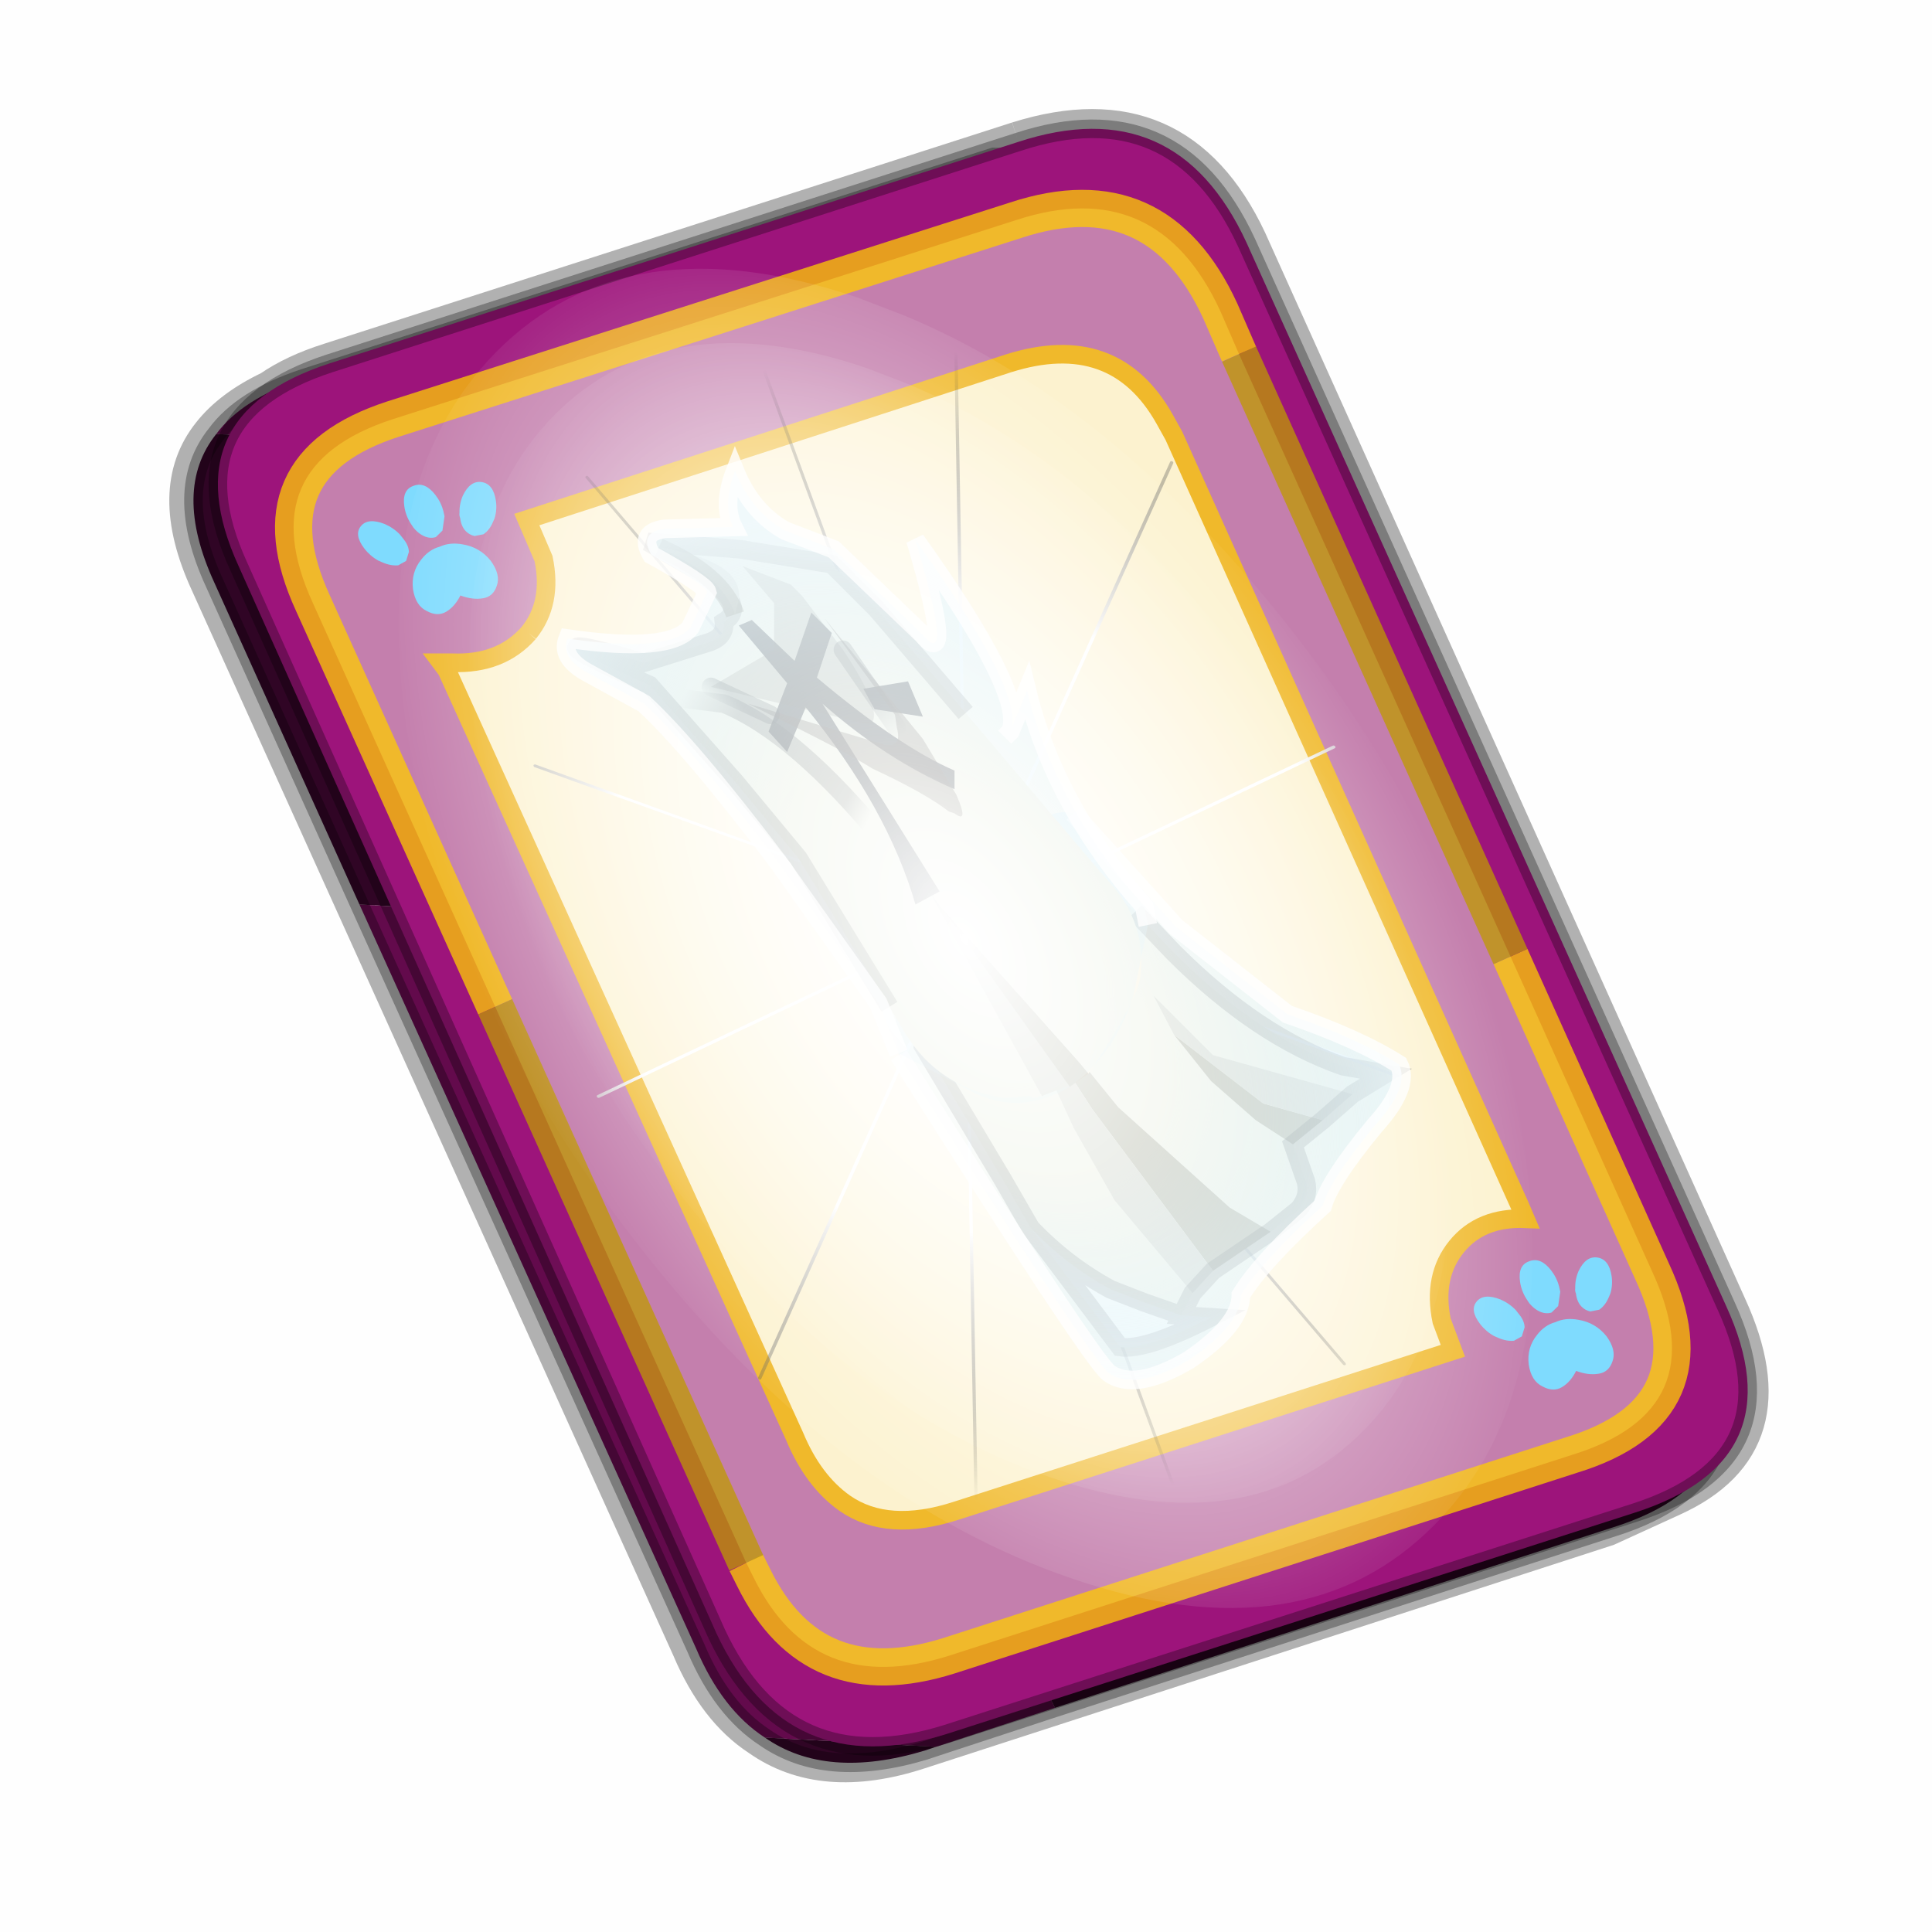 <?xml version='1.0' encoding='UTF-8'?>
<svg xmlns:xlink="http://www.w3.org/1999/xlink" xmlns="http://www.w3.org/2000/svg" version="1.1" width="60px" height="60px" viewBox="0.0 0.0 60.0 60.0"><defs><g id="c1"><path fill="#000000" fill-opacity="0.004" d="M0.0 0.0 L60.0 0.0 60.0 60.0 0.0 60.0 0.0 0.0"/></g><g id="c2"><path fill="none" stroke="#000000" stroke-width="1.0" stroke-opacity="0.302" d="M22.3 0.35 Q26.6 -1.0 28.5 3.05 L41.4 31.7 Q43.1 35.4 39.9 36.85 L38.15 37.65 19.65 43.65 Q17.05 44.5 15.35 43.3 14.2 42.55 13.5 40.9 L0.55 12.25 Q-0.6 9.75 0.6 8.25 1.15 7.55 2.2 7.05 2.85 6.6 3.8 6.3 L22.3 0.35"/><path fill="#300525" stroke="none" d="M25.55 0.9 Q26.9 1.6 27.8 3.55 L40.7 32.15 Q42.6 36.3 38.3 37.65 L23.3 42.5 13.15 21.4 4.6 20.9 0.7 12.25 Q-0.45 9.75 0.75 8.25 L29.8 9.75 25.55 0.9 M20.1 43.55 L19.8 43.65 Q17.15 44.45 15.5 43.3 L20.1 43.55"/><path fill="#630a4c" stroke="none" d="M23.3 42.5 L20.1 43.55 15.5 43.3 Q14.35 42.55 13.65 40.9 L4.6 20.9 13.15 21.4 23.3 42.5 M0.75 8.25 Q1.45 7.3 3.1 6.75 L21.65 0.8 25.55 0.9 29.8 9.75 0.75 8.25"/><path fill="none" stroke="#000000" stroke-width="0.5" stroke-opacity="0.302" d="M25.55 0.9 Q26.9 1.6 27.8 3.55 L40.7 32.15 Q42.6 36.3 38.3 37.65 L23.3 42.5 20.1 43.55 19.8 43.65 Q17.15 44.45 15.5 43.3 14.35 42.55 13.65 40.9 L4.6 20.9 0.7 12.25 Q-0.45 9.75 0.75 8.25 1.45 7.3 3.1 6.75 L21.65 0.8 25.55 0.9"/><path fill="#9d147b" stroke="none" d="M14.2 40.5 L1.35 11.8 Q-0.5 7.75 3.8 6.35 L22.3 0.4 Q26.55 -1.0 28.45 3.1 L41.35 31.7 Q43.25 35.85 38.9 37.25 L20.4 43.2 Q16.1 44.55 14.2 40.5"/><path fill="none" stroke="#000000" stroke-width="0.5" stroke-opacity="0.302" d="M14.2 40.5 L1.35 11.8 Q-0.5 7.75 3.8 6.35 L22.3 0.4 Q26.55 -1.0 28.45 3.1 L41.35 31.7 Q43.25 35.85 38.9 37.25 L20.4 43.2 Q16.1 44.55 14.2 40.5"/><path fill="#fcf2cf" stroke="none" d="M9.15 13.6 Q9.8 12.8 9.55 11.6 L9.1 10.55 22.05 6.35 Q24.9 5.45 26.25 7.85 L26.5 8.3 35.8 29.0 35.95 29.35 Q34.75 29.3 34.1 30.1 33.45 30.9 33.7 32.1 L34.0 32.9 20.65 37.2 Q18.8 37.8 17.65 37.0 16.8 36.4 16.3 35.2 L6.95 14.6 6.8 14.4 7.1 14.4 Q8.4 14.45 9.15 13.6"/><path fill="#c47fad" stroke="none" d="M8.25 23.65 L3.35 12.8 Q1.65 9.1 5.5 7.85 L22.25 2.5 Q26.05 1.25 27.75 4.95 L28.25 6.1 35.55 22.3 39.35 30.75 Q41.1 34.5 37.2 35.7 L20.45 41.1 Q16.8 42.25 15.2 39.0 L15.0 38.6 8.25 23.65 M9.15 13.6 Q8.4 14.45 7.1 14.4 L6.8 14.4 6.95 14.6 16.3 35.2 Q16.8 36.4 17.65 37.0 18.8 37.8 20.65 37.2 L34.0 32.9 33.7 32.1 Q33.45 30.9 34.1 30.1 34.75 29.3 35.95 29.35 L35.8 29.0 26.5 8.3 26.25 7.85 Q24.9 5.45 22.05 6.35 L9.1 10.55 9.55 11.6 Q9.8 12.8 9.15 13.6"/><path fill="none" stroke="#ffcc00" stroke-width="1.0" stroke-opacity="0.749" d="M8.25 23.65 L3.35 12.8 Q1.65 9.1 5.5 7.85 L22.25 2.5 Q26.05 1.25 27.75 4.95 L28.25 6.1 M35.55 22.3 L39.35 30.75 Q41.1 34.5 37.2 35.7 L20.45 41.1 Q16.8 42.25 15.2 39.0 L15.0 38.6"/><path fill="none" stroke="#bf9900" stroke-width="1.0" stroke-opacity="0.749" d="M28.25 6.1 L35.55 22.3 M15.0 38.6 L8.25 23.65"/><path fill="none" stroke="#f0b92b" stroke-width="0.5" d="M9.15 13.6 Q9.8 12.8 9.55 11.6 L9.1 10.55 22.05 6.35 Q24.9 5.45 26.25 7.85 L26.5 8.3 35.8 29.0 35.95 29.35 Q34.75 29.3 34.1 30.1 33.45 30.9 33.7 32.1 L34.0 32.9 20.65 37.2 Q18.8 37.8 17.65 37.0 16.8 36.4 16.3 35.2 L6.95 14.6 6.8 14.4 7.1 14.4 Q8.4 14.45 9.15 13.6"/></g><g id="c3"><path fill="#7fdbfe" stroke="none" d="M10.75 4.9 Q10.75 4.6 10.9 4.35 11.25 3.45 11.95 2.75 13.3 1.5 14.35 2.1 15.4 2.7 14.95 4.45 14.7 5.4 14.1 6.15 L13.75 6.5 Q13.1 7.15 12.35 7.35 L11.4 7.2 Q10.95 6.9 10.75 6.4 10.5 5.75 10.75 4.9 M7.5 5.9 Q7.0 5.85 6.6 5.5 6.05 5.0 5.8 4.15 L5.7 3.6 Q5.55 2.65 5.8 1.7 6.25 0.0 7.5 0.0 L7.6 0.0 Q8.85 0.0 9.3 1.7 9.55 2.65 9.4 3.6 L9.3 4.15 8.5 5.5 7.6 5.9 7.5 5.9 M4.35 4.9 Q4.6 5.75 4.35 6.4 L3.7 7.2 2.75 7.35 Q2.0 7.15 1.35 6.5 L1.0 6.15 Q0.4 5.4 0.15 4.45 -0.3 2.7 0.75 2.1 1.8 1.5 3.15 2.75 3.85 3.45 4.2 4.35 L4.35 4.9 M5.5 13.7 Q4.45 13.9 3.65 12.95 2.75 12.0 3.2 10.25 3.7 8.5 5.25 7.6 6.4 6.9 7.55 7.0 8.75 6.9 9.9 7.6 11.45 8.5 11.95 10.25 12.35 12.0 11.5 12.95 10.7 13.9 9.65 13.7 8.55 13.5 7.55 12.6 6.55 13.5 5.5 13.7"/></g><g id="c4"><g><use transform="matrix(1.0,0.0,0.0,1.0,0.0,0.0)" xlink:href="#c3"/></g></g><radialGradient gradientUnits="userSpaceOnUse" r="819.2" cx="0" cy="0" spreadMethod="pad" gradientTransform="matrix(0.091,0.0,0.0,0.091,0.6,3.4)" id="gradient1"><stop offset="0.0" stop-color="#ffffff"/><stop offset="1.0" stop-color="#ffffff" stop-opacity="0.0"/></radialGradient><g id="c5"><path stroke="none" fill="url(#gradient1)" d="M36.65 -54.65 Q60.05 -42.0 69.75 -17.95 80.55 8.9 68.0 34.1 55.45 59.35 26.8 68.2 -1.8 77.05 -29.7 64.3 -57.6 51.6 -68.45 24.75 -79.3 -2.05 -66.75 -27.25 L-66.7 -27.3 Q-54.1 -52.5 -25.5 -61.4 3.1 -70.2 31.0 -57.5 L36.65 -54.65"/></g><g id="c6"><g><use transform="matrix(1.0,0.0,0.0,1.0,0.0,0.0)" xlink:href="#c5"/></g></g><radialGradient gradientUnits="userSpaceOnUse" r="819.2" cx="0" cy="0" spreadMethod="pad" gradientTransform="matrix(0.209,0.0,0.0,0.177,67.15,107.2)" id="gradient2"><stop offset="0.357" stop-color="#ffffff"/><stop offset="0.671" stop-opacity="0.0"/></radialGradient><g id="c7"><path fill="none" stroke-linejoin="round" stroke-linecap="round" stroke="url(#gradient2)" stroke-width="0.5" d="M136.55 165.8 L68.6 106.0 68.4 106.0 118.25 201.5 M68.2 105.7 L68.25 105.8 68.25 105.75 68.2 105.7 0.0 45.7 M68.25 105.8 L68.3 105.85 68.3 105.8 68.25 105.75 49.95 0.05 M0.05 97.7 L68.15 105.95 68.25 105.85 68.25 105.8 M68.3 105.85 L68.25 105.85 68.3 106.0 68.3 105.85 68.3 105.8 68.35 105.8 68.3 105.8 86.6 18.35 M50.0 193.2 L68.3 106.0 68.15 105.95 18.25 151.55 M68.4 106.0 L68.3 106.0 86.55 211.5 M68.4 106.0 L68.3 105.85 M68.6 106.0 L68.35 105.8 118.25 60.15 M136.6 114.25 L68.6 106.0 M68.2 105.7 L18.25 10.05"/></g><g id="c8"><g><use transform="matrix(1.0,0.0,0.0,1.0,0.0,0.0)" xlink:href="#c7"/></g></g><radialGradient gradientUnits="userSpaceOnUse" r="819.2" cx="0" cy="0" spreadMethod="pad" gradientTransform="matrix(0.01,0.011,0.009,-0.006,21.85,24.15)" id="gradient3"><stop offset="0.392" stop-color="#b1e4fa" stop-opacity="0.192"/><stop offset="1.0" stop-color="#e2f4fc" stop-opacity="0.871"/></radialGradient><linearGradient gradientUnits="userSpaceOnUse" x1="-819.2" x2="819.2" spreadMethod="pad" gradientTransform="matrix(-0.002,-0.003,0.003,-0.003,17.35,14.15)" id="gradient4"><stop offset="0.0" stop-opacity="0.0"/><stop offset="0.239" stop-opacity="0.392"/><stop offset="0.788" stop-opacity="0.373"/><stop offset="0.902" stop-opacity="0.0"/></linearGradient><linearGradient gradientUnits="userSpaceOnUse" x1="-819.2" x2="819.2" spreadMethod="pad" gradientTransform="matrix(0.001,-0.001,0.002,0.002,16.15,15.95)" id="gradient5"><stop offset="0.0" stop-opacity="0.0"/><stop offset="0.239" stop-opacity="0.392"/><stop offset="0.788" stop-opacity="0.373"/><stop offset="0.902" stop-opacity="0.0"/></linearGradient><linearGradient gradientUnits="userSpaceOnUse" x1="-819.2" x2="819.2" spreadMethod="pad" gradientTransform="matrix(0.004,0.001,-0.003,0.006,16.0,17.25)" id="gradient6"><stop offset="0.0" stop-opacity="0.0"/><stop offset="0.239" stop-opacity="0.392"/><stop offset="0.788" stop-opacity="0.373"/><stop offset="0.902" stop-opacity="0.0"/></linearGradient><radialGradient gradientUnits="userSpaceOnUse" r="819.2" cx="0" cy="0" spreadMethod="pad" gradientTransform="matrix(0.01,0.012,0.009,-0.006,20.3,21.5)" id="gradient7"><stop offset="0.392" stop-color="#b1e4fa" stop-opacity="0.192"/><stop offset="1.0" stop-color="#e2f4fc" stop-opacity="0.871"/></radialGradient><g id="c9"><path fill="#f5f0d7" stroke="none" d="M19.8 22.75 Q20.5 21.05 22.15 20.55 L23.1 20.3 Q24.45 20.1 25.45 21.1 L26.5 22.2 Q28.75 24.45 31.05 25.25 L32.2 25.45 31.3 26.0 27.55 24.95 25.95 23.35 26.5 24.4 27.5 25.65 28.7 26.7 29.7 27.35 30.05 28.35 Q30.15 28.75 29.85 29.1 L29.1 29.7 28.0 29.05 25.0 26.35 21.55 22.1 21.75 22.45 23.8 26.9 24.9 28.85 27.0 31.35 26.7 31.95 25.7 31.6 24.8 31.25 Q23.6 30.6 22.65 29.6 L21.9 28.3 19.75 24.7 19.8 22.75"/><path fill="#a39d80" stroke="none" d="M30.5 26.7 L29.7 27.35 28.7 26.7 27.5 25.65 26.5 24.4 28.9 26.25 30.5 26.7 M29.1 29.7 L27.55 30.75 24.3 26.4 21.75 22.45 21.55 22.1 25.0 26.35 28.0 29.05 29.1 29.7"/><path fill="#cfcab5" stroke="none" d="M31.3 26.0 L30.5 26.7 28.9 26.25 26.5 24.4 25.95 23.35 27.55 24.95 31.3 26.0 M27.55 30.75 L27.0 31.35 24.9 28.85 23.8 26.9 21.75 22.45 24.3 26.4 27.55 30.75"/><path fill="#fffef5" stroke="none" d="M26.7 31.95 L27.5 32.0 Q25.75 32.9 25.05 32.8 L22.65 29.6 Q23.6 30.6 24.8 31.25 L25.7 31.6 26.7 31.95"/><path fill="none" stroke="#000000" stroke-width="0.5" stroke-opacity="0.302" d="M25.45 21.1 L26.5 22.2 Q28.75 24.45 31.05 25.25 L32.2 25.45 31.3 26.0 30.5 26.7 29.7 27.35 30.05 28.35 Q30.15 28.75 29.85 29.1 L29.1 29.7 27.55 30.75 27.0 31.35 26.7 31.95 27.5 32.0 Q25.75 32.9 25.05 32.8 L22.65 29.6 21.9 28.3 19.75 24.7 19.8 22.75 M22.65 29.6 Q23.6 30.6 24.8 31.25 L25.7 31.6 26.7 31.95"/><path stroke="none" fill="url(#gradient3)" d="M23.8 18.45 L26.55 21.5 29.55 23.85 Q31.45 24.5 32.55 25.2 32.85 25.8 31.9 26.85 30.7 28.3 30.5 29.0 28.85 30.5 28.3 31.4 28.3 32.2 26.9 33.15 25.45 34.0 24.75 33.5 24.25 33.1 19.1 24.95 18.65 22.8 20.75 20.5 22.85 18.15 23.8 18.45"/><path fill="none" stroke="#ffffff" stroke-width="0.5" stroke-opacity="0.8" d="M19.1 24.95 Q24.25 33.1 24.75 33.5 25.45 34.0 26.9 33.15 28.3 32.2 28.3 31.4 28.85 30.5 30.5 29.0 30.7 28.3 31.9 26.85 32.85 25.8 32.55 25.2 31.45 24.5 29.55 23.85 L26.55 21.5 23.8 18.45"/><path fill="#f5f0d7" stroke="none" d="M18.85 23.65 L16.4 19.65 14.7 17.6 12.4 15.0 Q8.55 13.3 12.25 14.4 L14.0 13.85 Q14.45 13.7 14.4 13.3 15.05 12.9 13.9 12.05 L12.35 11.15 14.85 11.35 17.3 11.75 18.5 12.95 20.9 15.75 24.5 20.0 24.9 20.45 Q25.75 21.5 25.6 22.8 25.55 23.45 24.2 25.45 L23.95 25.15 20.3 21.05 19.95 20.6 22.95 26.05 22.7 26.1 22.65 26.05 21.9 26.1 Q20.05 25.8 19.15 24.15 L18.85 23.65"/><path fill="#cfcab5" stroke="none" d="M23.7 25.8 L23.6 25.8 22.95 26.05 19.95 20.6 20.3 21.05 23.7 25.8"/><path fill="#a39d80" stroke="none" d="M24.2 25.45 L23.7 25.8 20.3 21.05 23.95 25.15 24.2 25.45"/><path fill="none" stroke="#000000" stroke-width="0.5" stroke-opacity="0.302" d="M18.85 23.65 L16.4 19.65 14.7 17.6 12.4 15.0 Q8.55 13.3 12.25 14.4 L14.0 13.85 Q14.45 13.7 14.4 13.3 15.05 12.9 13.9 12.05 L12.35 11.15 14.85 11.35 17.3 11.75 18.5 12.95 20.9 15.75"/><path fill="#2e2e2e" stroke="none" d="M17.3 13.6 L16.9 14.8 Q19.1 16.65 20.6 17.3 L20.6 17.8 Q18.75 17.0 17.05 15.5 L20.2 20.55 19.55 20.9 Q18.8 18.3 16.6 15.6 L16.1 16.8 15.6 16.25 16.1 14.95 14.8 13.4 15.15 13.25 16.3 14.35 16.75 13.05 17.3 13.6 M19.75 15.85 L18.45 15.65 18.15 15.1 19.35 14.9 19.75 15.85"/><path fill="#302719" fill-opacity="0.302" d="M17.6 14.05 L16.5 12.6 16.2 12.3 14.9 11.8 15.75 12.8 15.75 14.05 14.05 15.05 18.25 16.05 18.35 16.05 Q18.7 15.7 17.6 14.05"/><path fill="#301f12" fill-opacity="0.502" d="M15.65 15.8 Q17.6 16.75 18.4 17.25 19.8 17.9 20.45 18.4 L20.6 18.45 Q21.0 18.75 20.65 17.95 L19.75 16.45 17.1 13.2 19.0 15.8 19.05 16.15 Q19.2 16.7 18.7 16.6 L15.05 15.5 15.65 15.8"/><path fill="none" stroke-linejoin="round" stroke-linecap="round" stroke="url(#gradient4)" stroke-width="0.5" d="M19.05 16.15 L17.6 14.05"/><path fill="none" stroke-linejoin="round" stroke-linecap="round" stroke="url(#gradient5)" stroke-width="0.5" d="M14.05 15.05 L15.65 15.8"/><path fill="none" stroke-linejoin="round" stroke-linecap="round" stroke="url(#gradient6)" stroke-width="0.5" d="M13.2 15.35 L14.4 15.5 Q16.35 16.3 18.75 19.25"/><path fill="#d1ccb7" stroke="none" d="M12.65 11.3 Q15.15 11.7 14.75 12.9 L14.7 13.1 Q14.35 12.05 12.65 11.3"/><path fill="none" stroke="#2d2100" stroke-width="0.5" stroke-opacity="0.502" d="M14.7 13.1 Q14.35 12.05 12.65 11.3"/><path stroke="none" fill="url(#gradient7)" d="M19.1 24.9 L18.55 23.55 15.85 19.75 Q13.5 16.65 12.25 15.5 L10.7 14.65 Q10.0 14.25 10.2 13.75 12.95 14.15 13.5 13.45 L13.95 12.5 Q13.9 12.3 12.45 11.5 12.1 10.9 12.8 10.8 L14.65 10.75 Q14.35 10.15 14.7 9.25 15.15 10.35 16.05 10.85 L17.35 11.35 19.75 13.65 Q20.6 14.65 19.55 11.1 22.55 15.3 22.1 16.25 L22.55 15.15 Q23.3 18.25 25.7 20.95 L25.8 21.45 25.4 23.4 Q24.85 25.0 23.7 25.8 22.45 26.55 21.2 26.0 L19.1 24.9 M21.95 16.4 L22.1 16.25 21.95 16.4"/><path fill="none" stroke="#ffffff" stroke-width="0.5" stroke-opacity="0.8" d="M22.1 16.25 Q22.55 15.3 19.55 11.1 20.6 14.65 19.75 13.65 L17.35 11.35 16.05 10.85 Q15.15 10.35 14.7 9.25 14.35 10.15 14.65 10.75 L12.8 10.8 Q12.1 10.9 12.45 11.5 13.9 12.3 13.95 12.5 L13.5 13.45 Q12.95 14.15 10.2 13.75 10.0 14.25 10.7 14.65 L12.25 15.5 Q13.5 16.65 15.85 19.75 L18.55 23.55 19.1 24.9 M25.8 21.45 L25.7 20.95 Q23.3 18.25 22.55 15.15 L22.1 16.25 21.95 16.4"/></g><g id="c10"><g><use transform="matrix(1.0,0.0,0.0,1.0,0.0,0.0)" xlink:href="#c2"/></g><g><use transform="matrix(0.239,-0.087,0.1,0.234,34.25,31.15)" xlink:href="#c4"/></g><g><use transform="matrix(0.239,-0.087,0.1,0.234,4.25,10.3)" xlink:href="#c4"/></g><g><use transform="matrix(0.141,-0.038,0.111,0.226,20.25,20.65)" filter="url(#filter7)" xlink:href="#c6"/></g><g><use transform="matrix(-0.155,0.051,0.084,0.147,22.6,2.3)" filter="url(#filter8)" xlink:href="#c8"/></g><g><use transform="matrix(1.0,0.0,0.0,1.0,0.0,0.0)" xlink:href="#c9"/></g><g><use transform="matrix(0.163,-0.044,0.129,0.261,20.35,20.95)" filter="url(#filter10)" xlink:href="#c6"/></g></g><filter id="filter7"><feColorMatrix in="SourceGraphic" type="matrix" values="0.0 0.0 0.0 0.0 0.797 0.0 0.0 0.0 0.0 0.598 0.0 0.0 0.0 0.0 0.199 0.0 0.0 0.0 1.0 0.0" result="cxform"/><feComposite operator="in" in2="SourceGraphic" result="color-xform"/></filter><filter id="filter8"><feColorMatrix in="SourceGraphic" type="matrix" values="0.0 0.0 0.0 0.0 0.996 0.0 0.0 0.0 0.0 0.996 0.0 0.0 0.0 0.0 0.996 0.0 0.0 0.0 1.0 0.0" result="cxform"/><feComposite operator="in" in2="SourceGraphic" result="color-xform"/></filter><filter id="filter10"><feColorMatrix in="SourceGraphic" type="matrix" values="1.0 0.0 0.0 0.0 0.0 0.0 1.0 0.0 0.0 0.0 0.0 0.0 1.0 0.0 0.0 0.0 0.0 0.0 0.23 0.0" result="cxform"/><feComposite operator="in" in2="SourceGraphic" result="color-xform"/></filter></defs><g><g><use transform="matrix(1.0,0.0,0.0,1.0,0.0,0.0)" xlink:href="#c1"/></g><g><use transform="matrix(1.155,0.0,0.0,1.155,5.85,3.95)" xlink:href="#c10"/></g></g></svg>